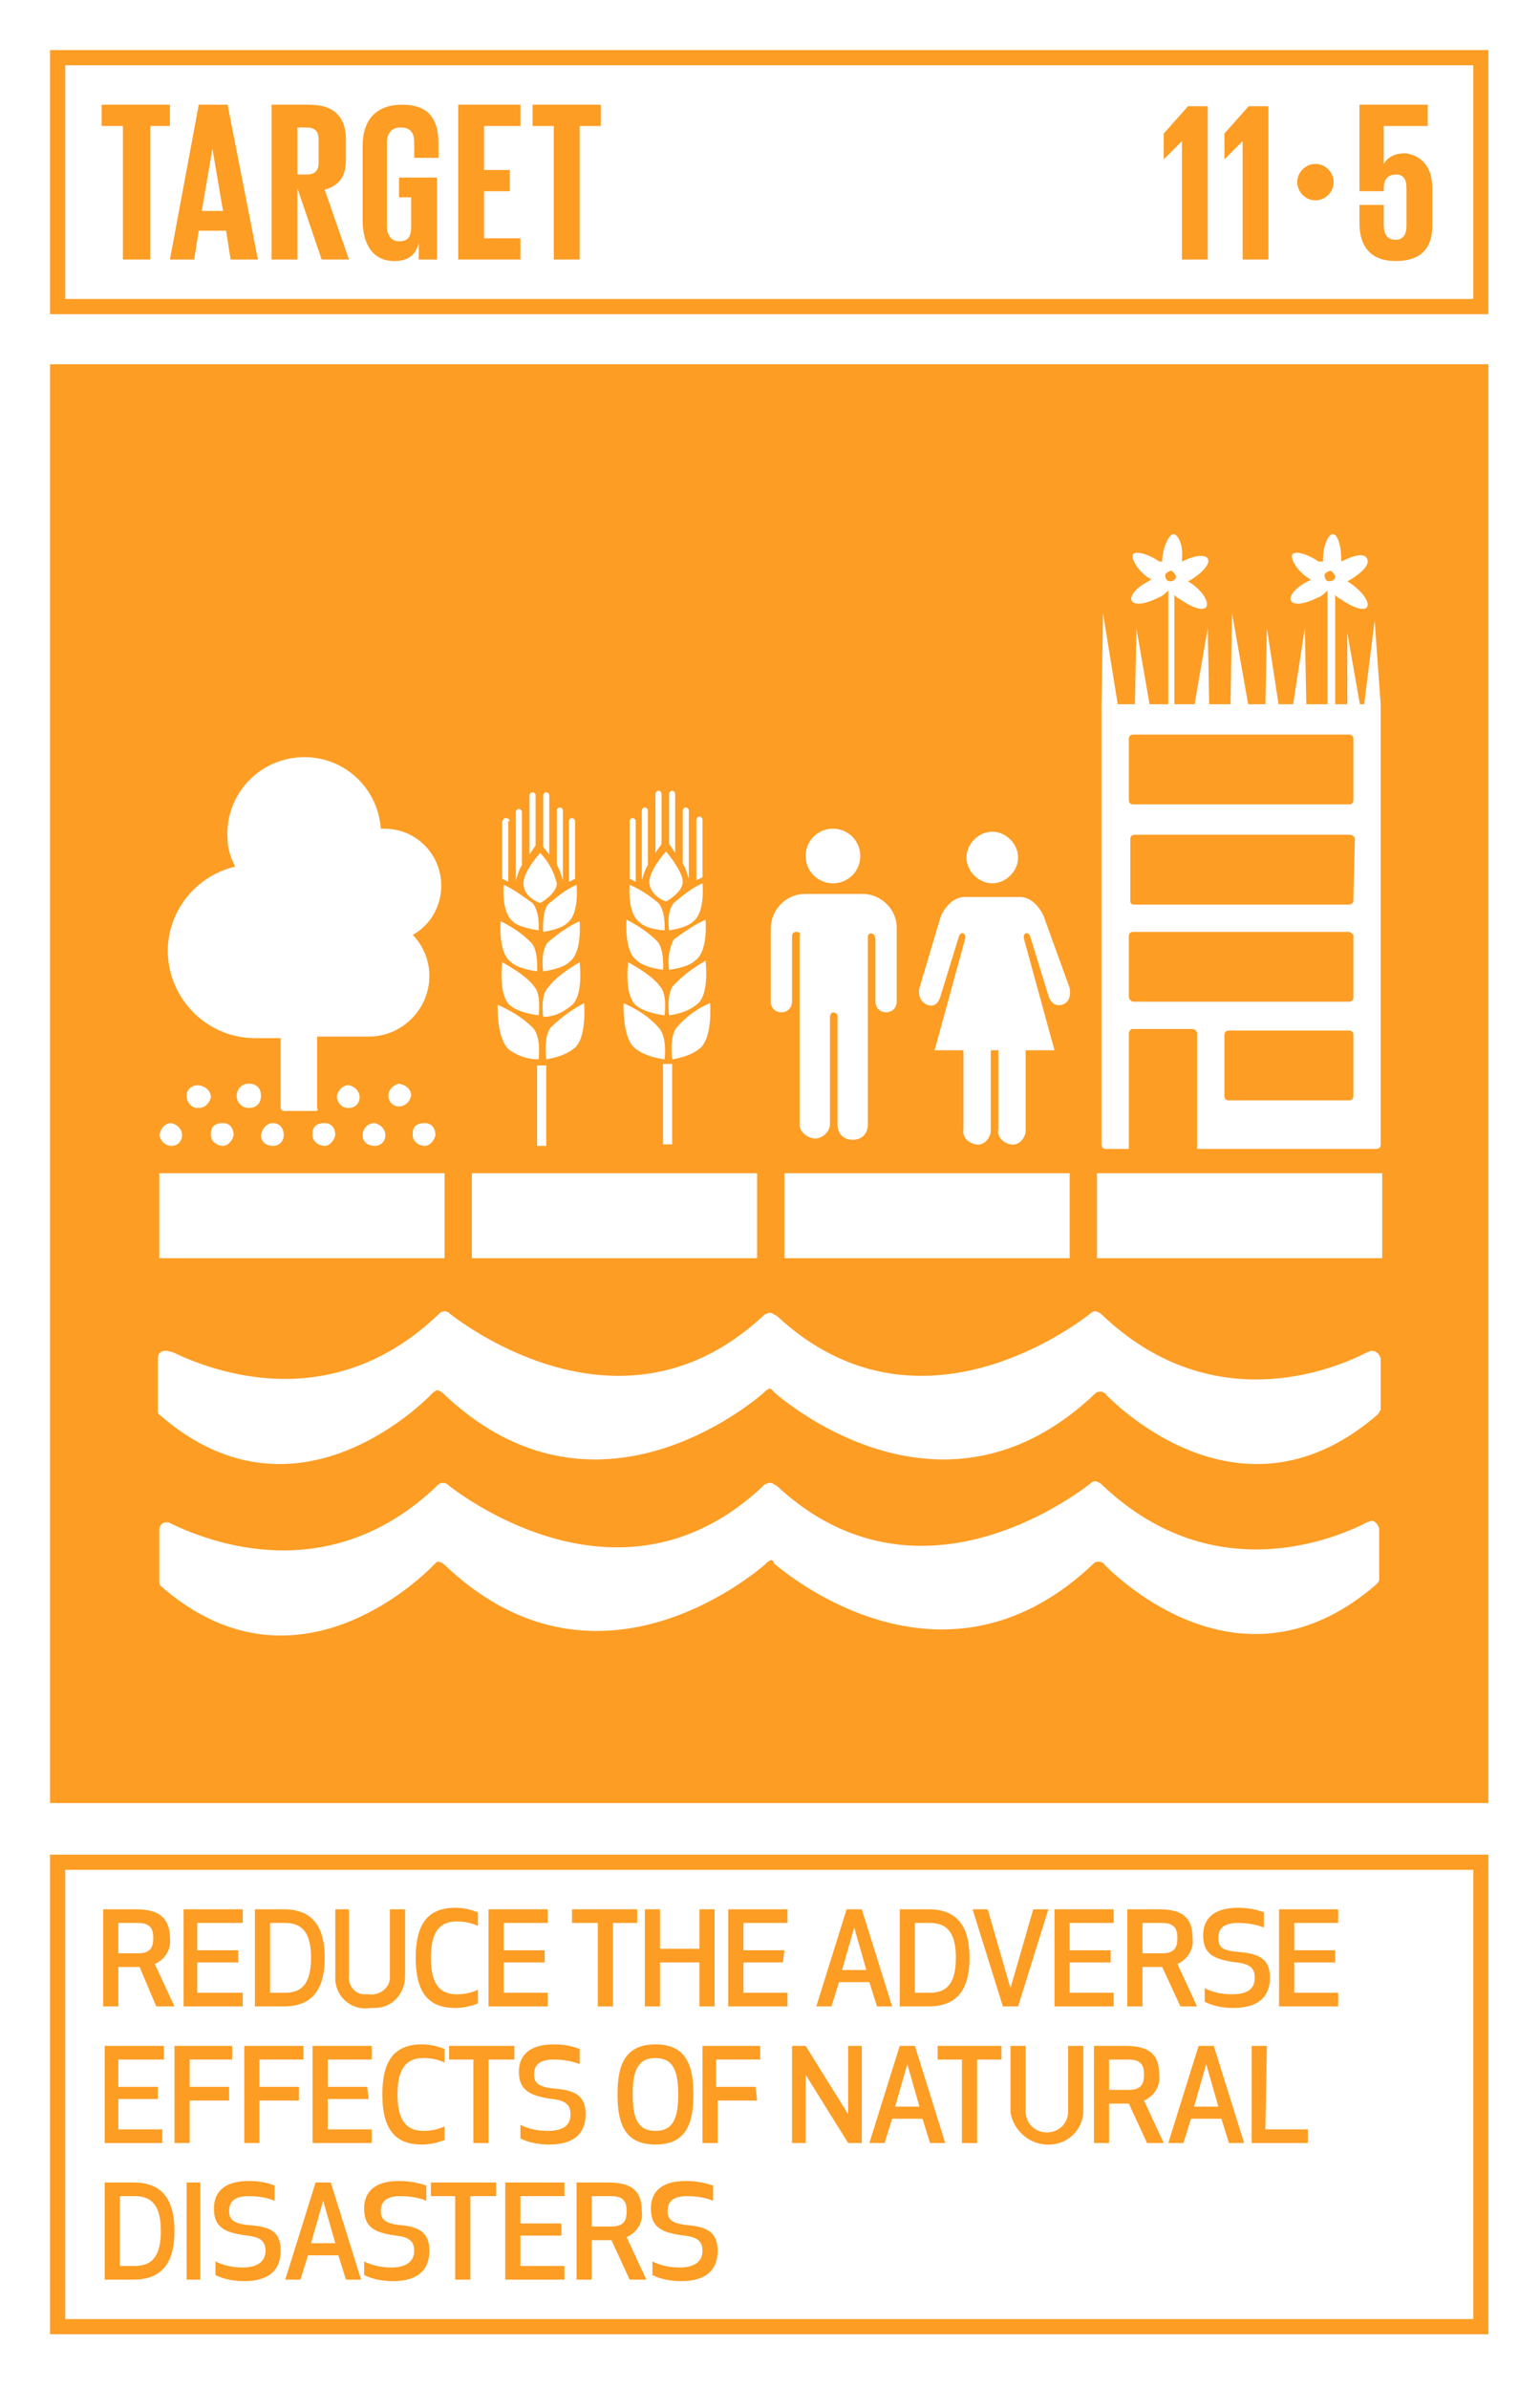 <?xml version="1.0" encoding="utf-8"?>
<!-- Generator: Adobe Illustrator 22.0.1, SVG Export Plug-In . SVG Version: 6.00 Build 0)  -->
<svg version="1.1" id="Layer_1" xmlns="http://www.w3.org/2000/svg" xmlns:xlink="http://www.w3.org/1999/xlink" x="0px" y="0px"
	 viewBox="0 0 101.5 157.4" style="enable-background:new 0 0 101.5 157.4;" xml:space="preserve">
<style type="text/css">
	.st0{fill:#FFFFFF;}
	.st1{fill:#FD9D24;}
	.st2{enable-background:new    ;}
</style>
<title>TARGET 1 B copy 4</title>
<g id="WHITE_BG">
	<g>
		<rect y="0" class="st0" width="101.5" height="157.4"/>
	</g>
</g>
<g id="TARGETS">
	<g>
		<g>
			<path class="st1" d="M7.8,132.2h-1v-6.4H9c1.6,0,2.2,0.7,2.2,1.9c0.1,0.7-0.3,1.4-1,1.7l1.3,2.8h-1.2l-1.1-2.6H7.8V132.2z
				 M7.8,128.7h1.3c0.9,0,1-0.5,1-1s-0.1-1-1-1H7.8V128.7z"/>
		</g>
		<g>
			<path class="st1" d="M15.7,129.3H13v2h3v0.9h-3.9v-6.4H16v0.9h-3v1.8h2.7L15.7,129.3z"/>
		</g>
		<g>
			<path class="st1" d="M16.8,132.2v-6.4h1.9c2.1,0,2.7,1.4,2.7,3.2s-0.6,3.2-2.7,3.2L16.8,132.2z M17.8,131.3h1
				c1.3,0,1.7-0.9,1.7-2.3s-0.4-2.3-1.7-2.3h-1V131.3z"/>
		</g>
		<g>
			<path class="st1" d="M22.1,130.2v-4.4H23v4.3c-0.1,0.7,0.4,1.3,1,1.3c0.1,0,0.2,0,0.3,0c0.6,0.1,1.3-0.3,1.4-1c0-0.1,0-0.2,0-0.3
				v-4.3h1v4.4c0,1.1-0.8,2.1-2,2.1c-0.1,0-0.2,0-0.3,0c-1.1,0.2-2.2-0.6-2.3-1.8C22.1,130.4,22.1,130.3,22.1,130.2z"/>
		</g>
		<g>
			<path class="st1" d="M30,125.7c0.5,0,1,0.1,1.5,0.3v0.9c-0.4-0.2-0.9-0.3-1.4-0.3c-1.2,0-1.7,0.8-1.7,2.4s0.5,2.4,1.7,2.4
				c0.5,0,1-0.1,1.4-0.3v0.9c-0.5,0.2-1,0.3-1.5,0.3c-1.9,0-2.6-1.2-2.6-3.3S28.1,125.7,30,125.7z"/>
		</g>
		<g>
			<path class="st1" d="M35.9,129.3h-2.7v2h2.9v0.9h-3.9v-6.4h3.9v0.9h-2.9v1.8h2.7V129.3z"/>
		</g>
		<g>
			<path class="st1" d="M40.4,126.7v5.5h-1v-5.5h-1.7v-0.9h4.3v0.9H40.4z"/>
		</g>
		<g>
			<path class="st1" d="M46.1,132.2v-2.9h-2.6v2.9h-1v-6.4h1v2.6h2.6v-2.6h1v6.4H46.1z"/>
		</g>
		<g>
			<path class="st1" d="M51.6,129.3H49v2h2.9v0.9H48v-6.4h3.9v0.9H49v1.8h2.7L51.6,129.3z"/>
		</g>
		<g>
			<path class="st1" d="M57.3,130.6h-2l-0.5,1.6h-1l2-6.4h1l2,6.4h-1L57.3,130.6z M56.3,127l-0.8,2.8h1.6L56.3,127z"/>
		</g>
		<g>
			<path class="st1" d="M59.3,132.2v-6.4h1.9c2.1,0,2.7,1.4,2.7,3.2s-0.6,3.2-2.7,3.2L59.3,132.2z M60.3,131.3h1
				c1.3,0,1.7-0.9,1.7-2.3s-0.4-2.3-1.7-2.3h-1V131.3z"/>
		</g>
		<g>
			<path class="st1" d="M69.1,125.8l-2,6.4h-1l-2-6.4h1l1.5,5.2l1.5-5.2L69.1,125.8z"/>
		</g>
		<g>
			<path class="st1" d="M73.2,129.3h-2.7v2h2.9v0.9h-3.9v-6.4h3.9v0.9h-2.9v1.8h2.7V129.3z"/>
		</g>
		<g>
			<path class="st1" d="M75.3,132.2h-1v-6.4h2.1c1.7,0,2.2,0.7,2.2,1.9c0.1,0.7-0.3,1.4-1,1.7l1.3,2.8h-1.1l-1.2-2.6h-1.3V132.2z
				 M75.3,128.7h1.3c0.9,0,1-0.5,1-1s-0.1-1-1-1h-1.3V128.7z"/>
		</g>
		<g>
			<path class="st1" d="M83.7,130.3c0,1.2-0.7,2-2.4,2c-0.6,0-1.3-0.1-1.9-0.4V131c0.6,0.3,1.2,0.4,1.8,0.4c1.2,0,1.5-0.5,1.5-1.1
				s-0.3-0.9-1.2-1c-1.6-0.2-2.2-0.6-2.2-1.8c0-0.9,0.5-1.8,2.3-1.8c0.6,0,1.2,0.1,1.7,0.3v1c-0.5-0.2-1.1-0.3-1.7-0.3
				c-1,0-1.3,0.4-1.3,1c0,0.7,0.4,0.8,1.2,0.9C82.9,128.7,83.7,129,83.7,130.3z"/>
		</g>
		<g>
			<path class="st1" d="M88,129.3h-2.7v2h2.9v0.9h-3.9v-6.4h3.9v0.9h-2.9v1.8H88V129.3z"/>
		</g>
		<g>
			<path class="st1" d="M10.5,138.3H7.8v2h2.9v0.9H6.9v-6.4h3.9v0.9H7.8v1.8h2.6V138.3z"/>
		</g>
		<g>
			<path class="st1" d="M15.1,138.4h-2.6v2.8h-1v-6.4h3.8v0.9h-2.8v1.8h2.6V138.4z"/>
		</g>
		<g>
			<path class="st1" d="M19.7,138.4h-2.6v2.8h-1v-6.4H20v0.9h-2.9v1.8h2.6V138.4z"/>
		</g>
		<g>
			<path class="st1" d="M24.3,138.3h-2.7v2h2.9v0.9h-3.9v-6.4h3.9v0.9h-2.9v1.8h2.6L24.3,138.3z"/>
		</g>
		<g>
			<path class="st1" d="M27.8,134.7c0.5,0,1,0.1,1.5,0.3v0.9c-0.4-0.2-0.9-0.3-1.4-0.3c-1.2,0-1.7,0.8-1.7,2.4s0.5,2.4,1.7,2.4
				c0.5,0,1-0.1,1.4-0.3v0.9c-0.5,0.2-1,0.3-1.5,0.3c-1.9,0-2.6-1.2-2.6-3.3S25.9,134.7,27.8,134.7z"/>
		</g>
		<g>
			<path class="st1" d="M32.2,135.7v5.5h-1v-5.5h-1.6v-0.9h4.3v0.9H32.2z"/>
		</g>
		<g>
			<path class="st1" d="M38.6,139.3c0,1.2-0.7,2-2.4,2c-0.6,0-1.3-0.1-1.9-0.4V140c0.6,0.3,1.2,0.4,1.8,0.4c1.2,0,1.5-0.5,1.5-1.1
				s-0.3-0.9-1.2-1c-1.5-0.2-2.2-0.6-2.2-1.8c0-0.9,0.5-1.8,2.3-1.8c0.6,0,1.2,0.1,1.7,0.3v1c-0.5-0.2-1.1-0.3-1.7-0.3
				c-1,0-1.3,0.4-1.3,1s0.4,0.8,1.2,0.9C37.8,137.7,38.6,138,38.6,139.3z"/>
		</g>
		<g>
			<path class="st1" d="M40.7,138c0-1.8,0.4-3.3,2.5-3.3s2.5,1.5,2.5,3.3s-0.4,3.3-2.5,3.3S40.7,139.8,40.7,138z M41.7,138
				c0,1.5,0.3,2.4,1.5,2.4s1.5-0.9,1.5-2.4s-0.3-2.4-1.5-2.4S41.7,136.5,41.7,138L41.7,138z"/>
		</g>
		<g>
			<path class="st1" d="M49.9,138.4h-2.6v2.8h-1v-6.4h3.8v0.9h-2.9v1.8h2.6L49.9,138.4z"/>
		</g>
		<g>
			<path class="st1" d="M55.9,141.2l-2.8-4.5v4.5h-0.9v-6.4h0.9l2.8,4.5v-4.5h0.9v6.4H55.9z"/>
		</g>
		<g>
			<path class="st1" d="M60.8,139.6h-2l-0.5,1.6h-1l2-6.4h1l2,6.4h-1L60.8,139.6z M59.8,136l-0.8,2.8h1.6L59.8,136z"/>
		</g>
		<g>
			<path class="st1" d="M64.4,135.7v5.5h-1v-5.5h-1.6v-0.9H66v0.9H64.4z"/>
		</g>
		<g>
			<path class="st1" d="M66.6,139.2v-4.4h1v4.3c0,0.8,0.6,1.4,1.4,1.4s1.4-0.6,1.4-1.4v-4.3h1v4.4c-0.1,1.3-1.2,2.2-2.5,2.1
				C67.7,141.2,66.8,140.3,66.6,139.2L66.6,139.2z"/>
		</g>
		<g>
			<path class="st1" d="M73.1,141.2h-1v-6.4h2.1c1.7,0,2.2,0.7,2.2,1.9c0.1,0.7-0.3,1.4-1,1.7l1.3,2.8h-1.1l-1.2-2.6h-1.3V141.2z
				 M73.1,137.7h1.3c0.9,0,1-0.5,1-1s-0.1-1-1-1h-1.3V137.7z"/>
		</g>
		<g>
			<path class="st1" d="M80.5,139.6h-2l-0.5,1.6h-1l2-6.4h1l2,6.4h-1L80.5,139.6z M79.5,136l-0.8,2.8h1.6L79.5,136z"/>
		</g>
		<g>
			<path class="st1" d="M83.4,140.3h2.8v0.9h-3.7v-6.4h1L83.4,140.3z"/>
		</g>
		<g>
			<path class="st1" d="M6.9,150.2v-6.4h1.9c2.1,0,2.7,1.4,2.7,3.2s-0.6,3.2-2.7,3.2H6.9z M7.9,149.3h1c1.3,0,1.7-0.9,1.7-2.3
				s-0.4-2.3-1.7-2.3h-1L7.9,149.3z"/>
		</g>
		<g>
			<path class="st1" d="M12.3,150.2v-6.4h0.9v6.4H12.3z"/>
		</g>
		<g>
			<path class="st1" d="M18.5,148.3c0,1.2-0.7,2-2.4,2c-0.6,0-1.3-0.1-1.9-0.4V149c0.6,0.3,1.2,0.4,1.8,0.4c1.1,0,1.5-0.5,1.5-1.1
				s-0.3-0.9-1.2-1c-1.6-0.2-2.2-0.6-2.2-1.8c0-0.9,0.5-1.8,2.3-1.8c0.6,0,1.2,0.1,1.7,0.3v1c-0.5-0.2-1.1-0.3-1.7-0.3
				c-1,0-1.3,0.4-1.3,1s0.4,0.8,1.2,0.9C17.8,146.7,18.5,147,18.5,148.3z"/>
		</g>
		<g>
			<path class="st1" d="M22.3,148.6h-2l-0.5,1.6h-1l2-6.4h1l2,6.4h-1L22.3,148.6z M21.3,145l-0.8,2.8h1.6L21.3,145z"/>
		</g>
		<g>
			<path class="st1" d="M28.3,148.3c0,1.2-0.7,2-2.4,2c-0.6,0-1.3-0.1-1.9-0.4V149c0.6,0.3,1.2,0.4,1.8,0.4c1.1,0,1.5-0.5,1.5-1.1
				s-0.3-0.9-1.2-1c-1.5-0.2-2.1-0.6-2.1-1.8c0-0.9,0.5-1.8,2.3-1.8c0.6,0,1.2,0.1,1.8,0.3v1c-0.5-0.2-1.1-0.3-1.7-0.3
				c-1,0-1.3,0.4-1.3,1s0.4,0.8,1.2,0.9C27.5,146.7,28.3,147,28.3,148.3z"/>
		</g>
		<g>
			<path class="st1" d="M31,144.7v5.5h-1v-5.5h-1.6v-0.9h4.3v0.9H31z"/>
		</g>
		<g>
			<path class="st1" d="M37,147.3h-2.7v2h2.9v0.9h-3.9v-6.4h3.9v0.9h-2.9v1.8H37V147.3z"/>
		</g>
		<g>
			<path class="st1" d="M39,150.2h-1v-6.4h2.1c1.7,0,2.2,0.7,2.2,1.9c0.1,0.7-0.3,1.4-1,1.7l1.3,2.8h-1.1l-1.2-2.6H39V150.2z
				 M39,146.7h1.3c0.9,0,1-0.5,1-1s-0.1-1-1-1H39V146.7z"/>
		</g>
		<g>
			<path class="st1" d="M47.3,148.3c0,1.2-0.7,2-2.4,2c-0.6,0-1.3-0.1-1.9-0.4V149c0.6,0.3,1.2,0.4,1.8,0.4c1.1,0,1.5-0.5,1.5-1.1
				s-0.3-0.9-1.2-1c-1.6-0.2-2.2-0.6-2.2-1.8c0-0.9,0.5-1.8,2.3-1.8c0.6,0,1.2,0.1,1.8,0.3v1c-0.5-0.2-1.1-0.3-1.7-0.3
				c-1,0-1.3,0.4-1.3,1s0.4,0.8,1.2,0.9C46.5,146.7,47.3,147,47.3,148.3z"/>
		</g>
	</g>
	<g>
		<rect x="3.3" y="24" class="st1" width="94.8" height="94.8"/>
	</g>
	<g>
		<path class="st1" d="M98.2,20.7H3.3V3.3h94.8V20.7z M4.3,19.7h92.8V4.3H4.3L4.3,19.7z"/>
	</g>
	<g class="st2">
		<path class="st1" d="M6.7,6.9h4.5v1.4H9.9v8.8H8.1V8.3H6.7V6.9z"/>
	</g>
	<g class="st2">
		<path class="st1" d="M11.2,17.1l1.9-10.2h1.9L17,17.1h-1.8l-0.3-1.9h-1.8l-0.3,1.9H11.2z M13.3,13.9h1.4L14,9.8h0L13.3,13.9z"/>
	</g>
	<g class="st2">
		<path class="st1" d="M19.6,12.4v4.7h-1.7V6.9h2.5c1.7,0,2.4,0.9,2.4,2.3v1.3c0,1.1-0.4,1.7-1.4,2l1.6,4.6h-1.8L19.6,12.4z
			 M19.6,8.3v3.2h0.6c0.6,0,0.8-0.3,0.8-0.8V9.2c0-0.6-0.3-0.8-0.8-0.8H19.6z"/>
	</g>
	<g class="st2">
		<path class="st1" d="M26.4,11.7h2.4v5.4h-1.2V16c-0.2,0.8-0.7,1.2-1.6,1.2c-1.5,0-2.1-1.2-2.1-2.7V9.6c0-1.6,0.8-2.7,2.6-2.7
			c1.9,0,2.4,1.1,2.4,2.6v0.9h-1.6v-1c0-0.6-0.2-1-0.9-1c-0.6,0-0.9,0.4-0.9,1v5.5c0,0.6,0.3,1,0.8,1c0.6,0,0.8-0.3,0.8-1V13h-0.8
			V11.7z"/>
	</g>
	<g class="st2">
		<path class="st1" d="M30.2,6.9h4.1v1.4h-2.4v2.9h1.7v1.4h-1.7v3.1h2.4v1.4h-4.1V6.9z"/>
	</g>
	<g class="st2">
		<path class="st1" d="M35.1,6.9h4.5v1.4h-1.4v8.8h-1.7V8.3h-1.4V6.9z"/>
	</g>
	<g class="st2">
		<path class="st1" d="M79.6,6.9v10.2h-1.7V9.3h0l-1.2,1.2h0V8.8l1.6-1.8H79.6z"/>
	</g>
	<g class="st2">
		<path class="st1" d="M83.6,6.9v10.2h-1.7V9.3h0l-1.2,1.2h0V8.8l1.6-1.8H83.6z"/>
	</g>
	<g class="st2">
	</g>
	<g class="st2">
		<path class="st1" d="M86.7,10.8c0.7,0,1.2,0.6,1.2,1.2c0,0.7-0.6,1.2-1.2,1.2c-0.7,0-1.2-0.6-1.2-1.2C85.5,11.4,86,10.8,86.7,10.8
			z"/>
	</g>
	<g class="st2">
		<path class="st1" d="M94.4,12.4v2.5c0,1.4-0.7,2.3-2.4,2.3c-1.7,0-2.4-1-2.4-2.5v-1.2h1.6v1.3c0,0.6,0.2,1,0.8,1
			c0.5,0,0.7-0.4,0.7-0.9v-2.5c0-0.6-0.2-0.9-0.7-0.9c-0.5,0-0.8,0.3-0.8,0.9v0.2h-1.6V6.9h4.5v1.4h-2.9v2.5h0
			c0.3-0.5,0.8-0.7,1.4-0.7C93.5,10.2,94.4,10.8,94.4,12.4z"/>
	</g>
	<g>
		<path class="st1" d="M98.2,153.8H3.3v-31.6h94.8V153.8z M4.3,152.8h92.8v-29.6H4.3L4.3,152.8z"/>
	</g>
	<g>
		<g>
			<g>
				<rect x="10.5" y="77.3" class="st0" width="18.8" height="5.6"/>
			</g>
			<g>
				<rect x="31.1" y="77.3" class="st0" width="18.8" height="5.6"/>
			</g>
			<g>
				<rect x="51.7" y="77.3" class="st0" width="18.8" height="5.6"/>
			</g>
			<g>
				<rect x="72.3" y="77.3" class="st0" width="18.8" height="5.6"/>
			</g>
		</g>
		<g>
			<polygon class="st0" points="75.8,46.6 74.9,41.4 74.8,46.6 			"/>
		</g>
		<g>
			<polygon class="st0" points="78.7,46.6 79.6,41.4 79.7,46.6 			"/>
		</g>
		<g>
			<polygon class="st0" points="72.6,46.6 73.7,46.6 72.7,40.4 			"/>
		</g>
		<g>
			<path class="st0" d="M79.6,36.8c-0.2-0.3-0.9-0.2-1.7,0.2l0,0c0,0,0-0.1,0-0.1c0.1-0.9-0.2-1.6-0.5-1.7s-0.7,0.7-0.8,1.6v0.2
				L76.4,37c-0.7-0.5-1.5-0.7-1.7-0.5s0.2,1,0.9,1.5c0.1,0.1,0.2,0.1,0.3,0.2c-0.1,0-0.2,0.1-0.2,0.1c-0.8,0.4-1.3,1-1.1,1.3
				s0.9,0.2,1.7-0.2c0.3-0.1,0.5-0.3,0.7-0.5V39c0,0.7,0,0.7,0,2.3v5.3h0.4v-5.3c0-1.4,0-1.6,0-2.1c0.1,0.1,0.2,0.2,0.4,0.3
				c0.7,0.5,1.5,0.8,1.7,0.5s-0.2-1-0.9-1.5l-0.3-0.2l0.2-0.1C79.3,37.7,79.8,37.1,79.6,36.8z M77.1,38.3c-0.2,0-0.3-0.2-0.3-0.4
				c0,0,0,0,0,0c0-0.2,0.4-0.3,0.4-0.3s0.3,0.2,0.3,0.4C77.5,38.2,77.3,38.3,77.1,38.3C77.2,38.3,77.2,38.3,77.1,38.3z"/>
		</g>
		<g>
			<path class="st0" d="M89.1,38.5l-0.3-0.2l0.2-0.1c0.8-0.5,1.3-1,1.1-1.4s-0.9-0.2-1.7,0.2l0,0c0,0,0-0.1,0-0.1
				c0-0.9-0.2-1.6-0.5-1.7s-0.7,0.7-0.7,1.6c0,0.1,0,0.1,0,0.2L86.9,37c-0.7-0.5-1.5-0.7-1.7-0.5s0.2,1,0.9,1.5l0.3,0.2l-0.2,0.1
				c-0.8,0.4-1.3,1-1.1,1.3s0.9,0.2,1.7-0.2c0.3-0.1,0.5-0.3,0.7-0.5V39c0,0.7,0,0.7,0,2.3v5.3H88v-5.3c0-1.4,0-1.6,0-2.1
				c0.1,0.1,0.2,0.2,0.4,0.3c0.7,0.5,1.5,0.8,1.7,0.5S89.8,39,89.1,38.5z M87.6,38.3c-0.2,0-0.3-0.2-0.3-0.4c0-0.2,0.4-0.3,0.4-0.3
				S88,37.8,88,38C88,38.2,87.8,38.3,87.6,38.3C87.7,38.3,87.7,38.3,87.6,38.3z"/>
		</g>
		<g>
			<polygon class="st0" points="84.3,46.6 83.5,41.4 83.4,46.6 			"/>
		</g>
		<g>
			<polygon class="st0" points="85.2,46.6 86,41.4 86.1,46.6 			"/>
		</g>
		<g>
			<polygon class="st0" points="81.1,46.6 82.3,46.6 81.2,40.4 			"/>
		</g>
		<g>
			<polygon class="st0" points="89.7,46.8 88.8,41.7 88.8,46.8 			"/>
		</g>
		<g>
			<polygon class="st0" points="89.9,46.5 91,46.4 90.6,40.9 			"/>
		</g>
		<g>
			<g>
				<path class="st0" d="M56.7,56.4c0-1-0.8-1.8-1.8-1.8s-1.8,0.8-1.8,1.8s0.8,1.8,1.8,1.8c0,0,0,0,0,0
					C55.9,58.2,56.7,57.4,56.7,56.4z"/>
			</g>
			<g>
				<path class="st0" d="M57,58.9h-4.1c-1.2,0.1-2.1,1.1-2.1,2.3V66c0,0.4,0.3,0.7,0.7,0.7s0.7-0.3,0.7-0.7v-4.2
					c0-0.2,0-0.4,0.3-0.4s0.2,0.2,0.2,0.3v12.5c0.1,0.5,0.7,0.9,1.2,0.8c0.4-0.1,0.7-0.4,0.8-0.8v-7.2c0-0.1,0.1-0.3,0.2-0.3
					c0,0,0,0,0,0l0,0c0.1,0,0.3,0.1,0.3,0.2c0,0,0,0,0,0v7.2c0,0.6,0.4,1,1,1s1-0.4,1-1V61.8c0-0.1,0-0.3,0.2-0.3s0.3,0.2,0.3,0.4
					V66c0,0.4,0.3,0.7,0.7,0.7s0.7-0.3,0.7-0.7v-4.9C59.1,60,58.2,59,57,58.9z"/>
			</g>
		</g>
		<g>
			<g>
				<path class="st0" d="M63.7,56.5c0,0.9,0.8,1.7,1.7,1.7c0.9,0,1.7-0.8,1.7-1.7c0-0.9-0.8-1.7-1.7-1.7S63.7,55.6,63.7,56.5
					C63.7,56.5,63.7,56.5,63.7,56.5z"/>
			</g>
			<g>
				<path class="st0" d="M68.8,60.4c0,0-0.5-1.3-1.6-1.3h-3.6c-1.1,0-1.6,1.3-1.6,1.3l-1.4,4.7c0,0-0.2,0.8,0.5,1.1s0.9-0.6,0.9-0.6
					l1.2-3.9c0,0,0.1-0.3,0.3-0.2s0.1,0.4,0.1,0.4l-2,7.3h1.9v5.2c-0.1,0.5,0.3,0.9,0.8,1c0.5,0.1,0.9-0.3,1-0.8c0-0.1,0-0.1,0-0.2
					v-5.2h0.5v5.2c-0.1,0.5,0.3,0.9,0.8,1c0.5,0.1,0.9-0.3,1-0.8c0-0.1,0-0.1,0-0.2v-5.2h1.9l-2-7.3c0,0-0.1-0.3,0.1-0.4
					s0.3,0.2,0.3,0.2l1.2,3.9c0,0,0.2,0.8,0.9,0.6s0.5-1.1,0.5-1.1L68.8,60.4z"/>
			</g>
		</g>
		<g>
			<path class="st0" d="M16.8,68.4h1.7V73c0,0.1,0.1,0.2,0.2,0.2c0,0,0,0,0,0h2.1c0.1,0,0.2-0.1,0.1-0.2v-4.7h3.4c2.2,0,4-1.8,4-4
				c0-1-0.4-2-1.1-2.7c1.8-1,2.4-3.3,1.4-5.1c-0.7-1.2-1.9-1.9-3.3-1.9h-0.2c-0.2-2.8-2.6-4.9-5.4-4.7c-2.8,0.2-4.9,2.6-4.7,5.4
				c0,0.6,0.2,1.2,0.5,1.8c-3,0.7-5,3.7-4.3,6.8C11.8,66.5,14.1,68.4,16.8,68.4L16.8,68.4z"/>
		</g>
		<g>
			<path class="st0" d="M11.3,75.5c0.4,0,0.7-0.3,0.7-0.7c0-0.4-0.3-0.7-0.7-0.8c-0.4,0-0.7,0.3-0.8,0.8
				C10.6,75.2,10.9,75.5,11.3,75.5z"/>
		</g>
		<g>
			<path class="st0" d="M13.9,74.8c0,0.4,0.4,0.7,0.8,0.7c0.3,0,0.6-0.3,0.7-0.7c0-0.4-0.2-0.8-0.7-0.8s-0.8,0.2-0.8,0.7
				C13.9,74.7,13.9,74.7,13.9,74.8z"/>
		</g>
		<g>
			<path class="st0" d="M18,74c-0.4,0-0.7,0.3-0.8,0.8c0,0.4,0.3,0.7,0.8,0.7c0.4,0,0.7-0.3,0.7-0.7C18.7,74.3,18.4,74,18,74z"/>
		</g>
		<g>
			<path class="st0" d="M20.6,74.8c0,0.4,0.4,0.7,0.8,0.7c0.3,0,0.6-0.3,0.7-0.7c0-0.4-0.2-0.8-0.7-0.8s-0.8,0.2-0.8,0.7
				C20.6,74.7,20.6,74.7,20.6,74.8z"/>
		</g>
		<g>
			<path class="st0" d="M23.9,74.8c0,0.4,0.3,0.7,0.8,0.7c0.4,0,0.7-0.3,0.7-0.7c0-0.4-0.3-0.7-0.7-0.8C24.2,74,23.9,74.4,23.9,74.8
				z"/>
		</g>
		<g>
			<path class="st0" d="M27.2,74.8c0,0.4,0.4,0.7,0.8,0.7c0.3,0,0.6-0.3,0.7-0.7c0-0.4-0.2-0.8-0.7-0.8s-0.8,0.2-0.8,0.7
				C27.2,74.7,27.2,74.7,27.2,74.8z"/>
		</g>
		<g>
			<path class="st0" d="M12.3,72.2c0,0.4,0.3,0.8,0.7,0.8c0,0,0,0,0.1,0c0.4,0,0.7-0.3,0.8-0.7c0-0.4-0.3-0.7-0.8-0.8
				C12.6,71.5,12.3,71.8,12.3,72.2z"/>
		</g>
		<g>
			<path class="st0" d="M15.6,72.2c0,0.4,0.3,0.8,0.8,0.8s0.8-0.3,0.8-0.8s-0.3-0.8-0.8-0.8S15.6,71.8,15.6,72.2z"/>
		</g>
		<g>
			<path class="st0" d="M22.2,72.2c0,0.4,0.3,0.8,0.7,0.8c0,0,0,0,0.1,0c0.4,0,0.7-0.3,0.7-0.7c0-0.4-0.3-0.7-0.7-0.8
				C22.6,71.5,22.3,71.8,22.2,72.2z"/>
		</g>
		<g>
			<path class="st0" d="M25.6,72.2c0,0.4,0.3,0.7,0.7,0.7c0.4,0,0.7-0.3,0.8-0.7c0-0.4-0.3-0.7-0.8-0.8
				C25.9,71.5,25.6,71.8,25.6,72.2z"/>
		</g>
		<g>
			<g>
				<path class="st0" d="M35.6,56.2c0,0-1.1,1.2-1.1,2s0.8,1.2,1.1,1.3c0,0,1.1-0.6,1.1-1.3C36.5,57.4,36.1,56.7,35.6,56.2z"/>
			</g>
			<g>
				<path class="st0" d="M33.2,58.3c0,0-0.2,1.9,0.7,2.5c0,0,0.3,0.3,1.6,0.5c0,0,0.1-1.2-0.4-1.8C34.5,59.1,33.9,58.6,33.2,58.3z"
					/>
			</g>
			<g>
				<path class="st0" d="M33,60.7c0,0-0.2,2.1,0.7,2.7c0,0,0.3,0.4,1.7,0.6c0,0,0.1-1.4-0.4-1.9C34.4,61.5,33.8,61.1,33,60.7z"/>
			</g>
			<g>
				<path class="st0" d="M33.1,63.4c0,0-0.3,2.3,0.6,2.9c0,0,0.4,0.4,1.8,0.6c0,0,0.2-1.4-0.3-1.9C35.2,65,34.9,64.4,33.1,63.4z"/>
			</g>
			<g>
				<path class="st0" d="M32.8,66.2c0,0-0.1,2.3,0.8,3c0.6,0.4,1.2,0.6,1.9,0.6c0,0,0.2-1.5-0.4-2.1C34.5,67.1,33.7,66.6,32.8,66.2z
					"/>
			</g>
			<g>
				<path class="st0" d="M38,58.3c0,0,0.2,1.9-0.6,2.5c0,0-0.3,0.4-1.6,0.6c0,0-0.1-1.2,0.3-1.8C36.7,59.1,37.3,58.6,38,58.3z"/>
			</g>
			<g>
				<path class="st0" d="M38.2,60.7c0,0,0.2,2.1-0.7,2.7c0,0-0.3,0.4-1.7,0.6c0,0-0.2-1.3,0.3-1.9C36.8,61.5,37.5,61,38.2,60.7z"/>
			</g>
			<g>
				<path class="st0" d="M38.2,63.4c0,0,0.3,2.3-0.6,2.9c-0.5,0.4-1.1,0.7-1.8,0.7c0,0-0.2-1.4,0.3-1.9C36.2,65,36.5,64.4,38.2,63.4
					z"/>
			</g>
			<g>
				<path class="st0" d="M38.5,66.1c0,0,0.2,2.4-0.7,3c-0.5,0.4-1.2,0.6-1.8,0.7c0,0-0.2-1.5,0.3-2.1C36.9,67.1,37.7,66.5,38.5,66.1
					z"/>
			</g>
			<g>
				<path class="st0" d="M33.6,54.1c0-0.1-0.1-0.2-0.3-0.2c-0.1,0-0.1,0.1-0.2,0.2v3.8l0.4,0.2V54.1z"/>
			</g>
			<g>
				<path class="st0" d="M34.4,53.5c0-0.1-0.1-0.2-0.2-0.2c-0.1,0-0.2,0.1-0.2,0.2c0,0,0,0,0,0V58l0,0c0.1-0.3,0.2-0.7,0.4-1
					L34.4,53.5z"/>
			</g>
			<g>
				<path class="st0" d="M35.3,52.4c0-0.1-0.1-0.2-0.2-0.2c0,0,0,0,0,0c-0.1,0-0.2,0.1-0.2,0.2l0,0v3.9l0.4-0.6L35.3,52.4z"/>
			</g>
			<g>
				<path class="st0" d="M37.5,54.1c0-0.1,0.1-0.2,0.2-0.2c0,0,0,0,0,0c0.1,0,0.2,0.1,0.2,0.2v3.8l-0.4,0.2L37.5,54.1z"/>
			</g>
			<g>
				<path class="st0" d="M36.7,53.4c0-0.1,0.1-0.2,0.2-0.2l0,0c0.1,0,0.2,0.1,0.2,0.2c0,0,0,0,0,0V58l0,0c-0.1-0.3-0.2-0.7-0.4-1
					L36.7,53.4z"/>
			</g>
			<g>
				<path class="st0" d="M35.8,52.4c0-0.1,0.1-0.2,0.2-0.2c0,0,0,0,0,0c0.1,0,0.2,0.1,0.2,0.2v3.9l-0.4-0.5V52.4z"/>
			</g>
			<g>
				<rect x="35.4" y="70.2" class="st0" width="0.6" height="5.3"/>
			</g>
		</g>
		<g>
			<g>
				<path class="st0" d="M43.9,56.1c0,0-1.1,1.2-1.1,2s0.8,1.2,1.1,1.3c0,0,1.1-0.6,1.1-1.3S43.9,56.1,43.9,56.1z"/>
			</g>
			<g>
				<path class="st0" d="M41.5,58.3c0,0-0.2,1.9,0.7,2.5c0,0,0.3,0.4,1.6,0.5c0,0,0.1-1.2-0.4-1.8C42.8,59,42.2,58.6,41.5,58.3z"/>
			</g>
			<g>
				<path class="st0" d="M41.3,60.6c0,0-0.2,2.1,0.7,2.7c0,0,0.3,0.4,1.7,0.6c0,0,0.1-1.4-0.4-1.9C42.8,61.5,42.1,61,41.3,60.6z"/>
			</g>
			<g>
				<path class="st0" d="M41.4,63.4c0,0-0.3,2.3,0.6,2.9c0,0,0.4,0.4,1.8,0.6c0,0,0.2-1.4-0.3-1.9C43.5,65,43.2,64.4,41.4,63.4z"/>
			</g>
			<g>
				<path class="st0" d="M41.1,66.1c0,0-0.1,2.4,0.8,3c0.5,0.4,1.2,0.6,1.9,0.7c0,0,0.2-1.5-0.4-2.1C42.8,67,42,66.5,41.1,66.1z"/>
			</g>
			<g>
				<path class="st0" d="M46.3,58.2c0,0,0.2,1.9-0.6,2.5c0,0-0.3,0.4-1.6,0.6c0,0-0.2-1.2,0.3-1.8C45,59,45.6,58.5,46.3,58.2z"/>
			</g>
			<g>
				<path class="st0" d="M46.5,60.6c0,0,0.2,2.1-0.7,2.7c0,0-0.3,0.4-1.7,0.6c-0.1-0.7,0-1.4,0.3-2C45.1,61.4,45.8,60.9,46.5,60.6z"
					/>
			</g>
			<g>
				<path class="st0" d="M46.5,63.3c0,0,0.3,2.3-0.6,2.9c-0.5,0.4-1.1,0.6-1.8,0.7c0,0-0.2-1.4,0.3-2C44.5,64.9,44.8,64.3,46.5,63.3
					z"/>
			</g>
			<g>
				<path class="st0" d="M46.8,66.1c0,0,0.2,2.3-0.7,3c-0.5,0.4-1.2,0.6-1.8,0.7c0,0-0.2-1.5,0.3-2.1C45.2,67,46,66.4,46.8,66.1z"/>
			</g>
			<g>
				<path class="st0" d="M41.9,54.1c0-0.1-0.1-0.2-0.2-0.2c-0.1,0-0.2,0.1-0.2,0.2c0,0,0,0,0,0v3.8l0.4,0.2L41.9,54.1z"/>
			</g>
			<g>
				<path class="st0" d="M42.7,53.4c0-0.1-0.1-0.2-0.2-0.2l0,0c-0.1,0-0.2,0.1-0.2,0.2V58l0,0c0.1-0.3,0.2-0.7,0.4-1L42.7,53.4z"/>
			</g>
			<g>
				<path class="st0" d="M43.6,52.3c0-0.1-0.1-0.2-0.2-0.2c0,0,0,0,0,0c-0.1,0-0.2,0.1-0.2,0.2l0,0v3.9c0.1-0.2,0.3-0.4,0.4-0.6
					L43.6,52.3z"/>
			</g>
			<g>
				<path class="st0" d="M45.9,54c0-0.1,0.1-0.2,0.2-0.2l0,0c0.1,0,0.2,0.1,0.2,0.2v3.8L45.9,58V54z"/>
			</g>
			<g>
				<path class="st0" d="M45,53.4c0-0.1,0.1-0.2,0.2-0.2l0,0c0.1,0,0.2,0.1,0.2,0.2c0,0,0,0,0,0v4.5l0,0c-0.1-0.3-0.2-0.7-0.4-1
					L45,53.4z"/>
			</g>
			<g>
				<path class="st0" d="M44.1,52.3c0-0.1,0.1-0.2,0.2-0.2c0,0,0,0,0,0c0.1,0,0.2,0.1,0.2,0.2l0,0v3.9l-0.4-0.6V52.3z"/>
			</g>
			<g>
				<rect x="43.7" y="70.1" class="st0" width="0.6" height="5.3"/>
			</g>
		</g>
		<g>
			<path class="st0" d="M88.9,46.4H72.6v29c0,0.2,0.1,0.3,0.3,0.3h1.5v-7.6c0-0.1,0.1-0.3,0.2-0.3h4c0.1,0,0.3,0.1,0.3,0.3
				c0,0,0,0,0,0v7.6h11.8c0.2,0,0.3-0.1,0.3-0.3v-29L88.9,46.4z M89.2,72.2c0,0.2-0.1,0.3-0.3,0.3H81c-0.2,0-0.3-0.1-0.3-0.3v-4
				c0-0.2,0.1-0.3,0.3-0.3h7.9c0.2,0,0.3,0.1,0.3,0.3L89.2,72.2z M89.2,65.7c0,0.2-0.1,0.3-0.3,0.3H74.7c-0.1,0-0.2-0.1-0.2-0.1
				c0,0-0.1-0.1-0.1-0.2v-4c0-0.2,0.1-0.3,0.3-0.3h14.2c0.1,0,0.2,0.1,0.3,0.2c0,0,0,0,0,0L89.2,65.7z M89.2,59.3
				c0,0.2-0.1,0.3-0.3,0.3H74.7c-0.1,0-0.2-0.1-0.2-0.2c0,0,0,0,0-0.1v-4c0-0.2,0.1-0.3,0.3-0.3h14.2c0.1,0,0.2,0.1,0.3,0.2
				c0,0,0,0,0,0L89.2,59.3z M89.2,52.7c0,0.2-0.1,0.3-0.3,0.3H74.7c-0.2,0-0.3-0.1-0.3-0.3v-4c0-0.2,0.1-0.3,0.3-0.3h14.2
				c0.2,0,0.3,0.1,0.3,0.3V52.7z"/>
		</g>
	</g>
	<g>
		<g>
			<path class="st0" d="M90.4,100.2L90.4,100.2l-0.3,0.1c-2.5,1.3-10.4,4.3-17.5-2.5c-0.1-0.1-0.3-0.2-0.4-0.2c-0.2,0-0.3,0.1-0.4,0.2
				c-2.1,1.6-11.9,8.2-20.6,0.1L51,97.8c-0.1-0.1-0.2-0.1-0.3-0.1c-0.1,0-0.2,0.1-0.3,0.1L50.2,98c-8.7,8.1-18.5,1.5-20.6-0.1
				c-0.1-0.1-0.2-0.2-0.4-0.2c-0.2,0-0.3,0.1-0.4,0.2c-7.1,6.8-15,3.7-17.5,2.5l-0.2-0.1h-0.1c-0.3,0-0.5,0.2-0.5,0.5c0,0,0,0,0,0
				v3.4c0,0.1,0,0.2,0.1,0.3c8.2,7.2,16.1,0.5,17.9-1.3c0.1-0.1,0.1-0.1,0.2-0.2c0.1-0.1,0.1-0.1,0.2-0.1c0.1,0,0.3,0.1,0.4,0.2
				c9.3,8.9,19.1,1.7,21.1,0l0.2-0.2c0.1,0,0.1-0.1,0.2-0.1c0.1,0,0.1,0,0.2,0.1L51,103c2,1.7,11.8,8.9,21.1,0l0,0
				c0.1-0.1,0.2-0.1,0.3-0.1c0.1,0,0.2,0,0.3,0.1c0.1,0,0.1,0.1,0.1,0.1c1.8,1.8,9.6,8.5,17.9,1.3c0.1-0.1,0.2-0.2,0.2-0.3v-3.4
				C90.8,100.4,90.6,100.2,90.4,100.2"/>
		</g>
		<g>
			<path class="st0" d="M90.4,89L90.4,89l-0.3,0.1c-2.5,1.3-10.4,4.3-17.5-2.5c-0.1-0.1-0.3-0.2-0.4-0.2c-0.2,0-0.3,0.1-0.4,0.2
				c-2.1,1.6-11.9,8.2-20.6,0.1L51,86.6c-0.1-0.1-0.2-0.1-0.3-0.1c-0.1,0-0.2,0.1-0.3,0.1l-0.1,0.1c-8.7,8.1-18.5,1.5-20.6-0.1
				c-0.1-0.1-0.2-0.2-0.4-0.2c-0.2,0-0.3,0.1-0.4,0.2c-7.1,6.8-15,3.7-17.5,2.5L11,89h-0.1c-0.3,0-0.5,0.2-0.5,0.5c0,0,0,0,0,0v3.4
				c0,0.1,0,0.3,0.1,0.3c8.2,7.2,16.1,0.5,17.9-1.3c0.1-0.1,0.1-0.1,0.2-0.2c0.1,0,0.1-0.1,0.2-0.1c0.1,0,0.3,0.1,0.4,0.2
				c9.3,8.9,19.1,1.7,21.1,0l0.2-0.2c0.1,0,0.1-0.1,0.2-0.1c0.1,0,0.1,0,0.2,0.1l0.2,0.2c2,1.7,11.8,8.9,21.1,0l0,0
				c0.1-0.1,0.2-0.1,0.3-0.1c0.1,0,0.2,0,0.3,0.1c0.1,0,0.1,0.1,0.1,0.1c1.8,1.8,9.6,8.5,17.9,1.3c0.1-0.1,0.1-0.2,0.2-0.3v-3.4
				C90.9,89.2,90.7,89,90.4,89C90.4,89,90.4,89,90.4,89"/>
		</g>
	</g>
</g>
</svg>
